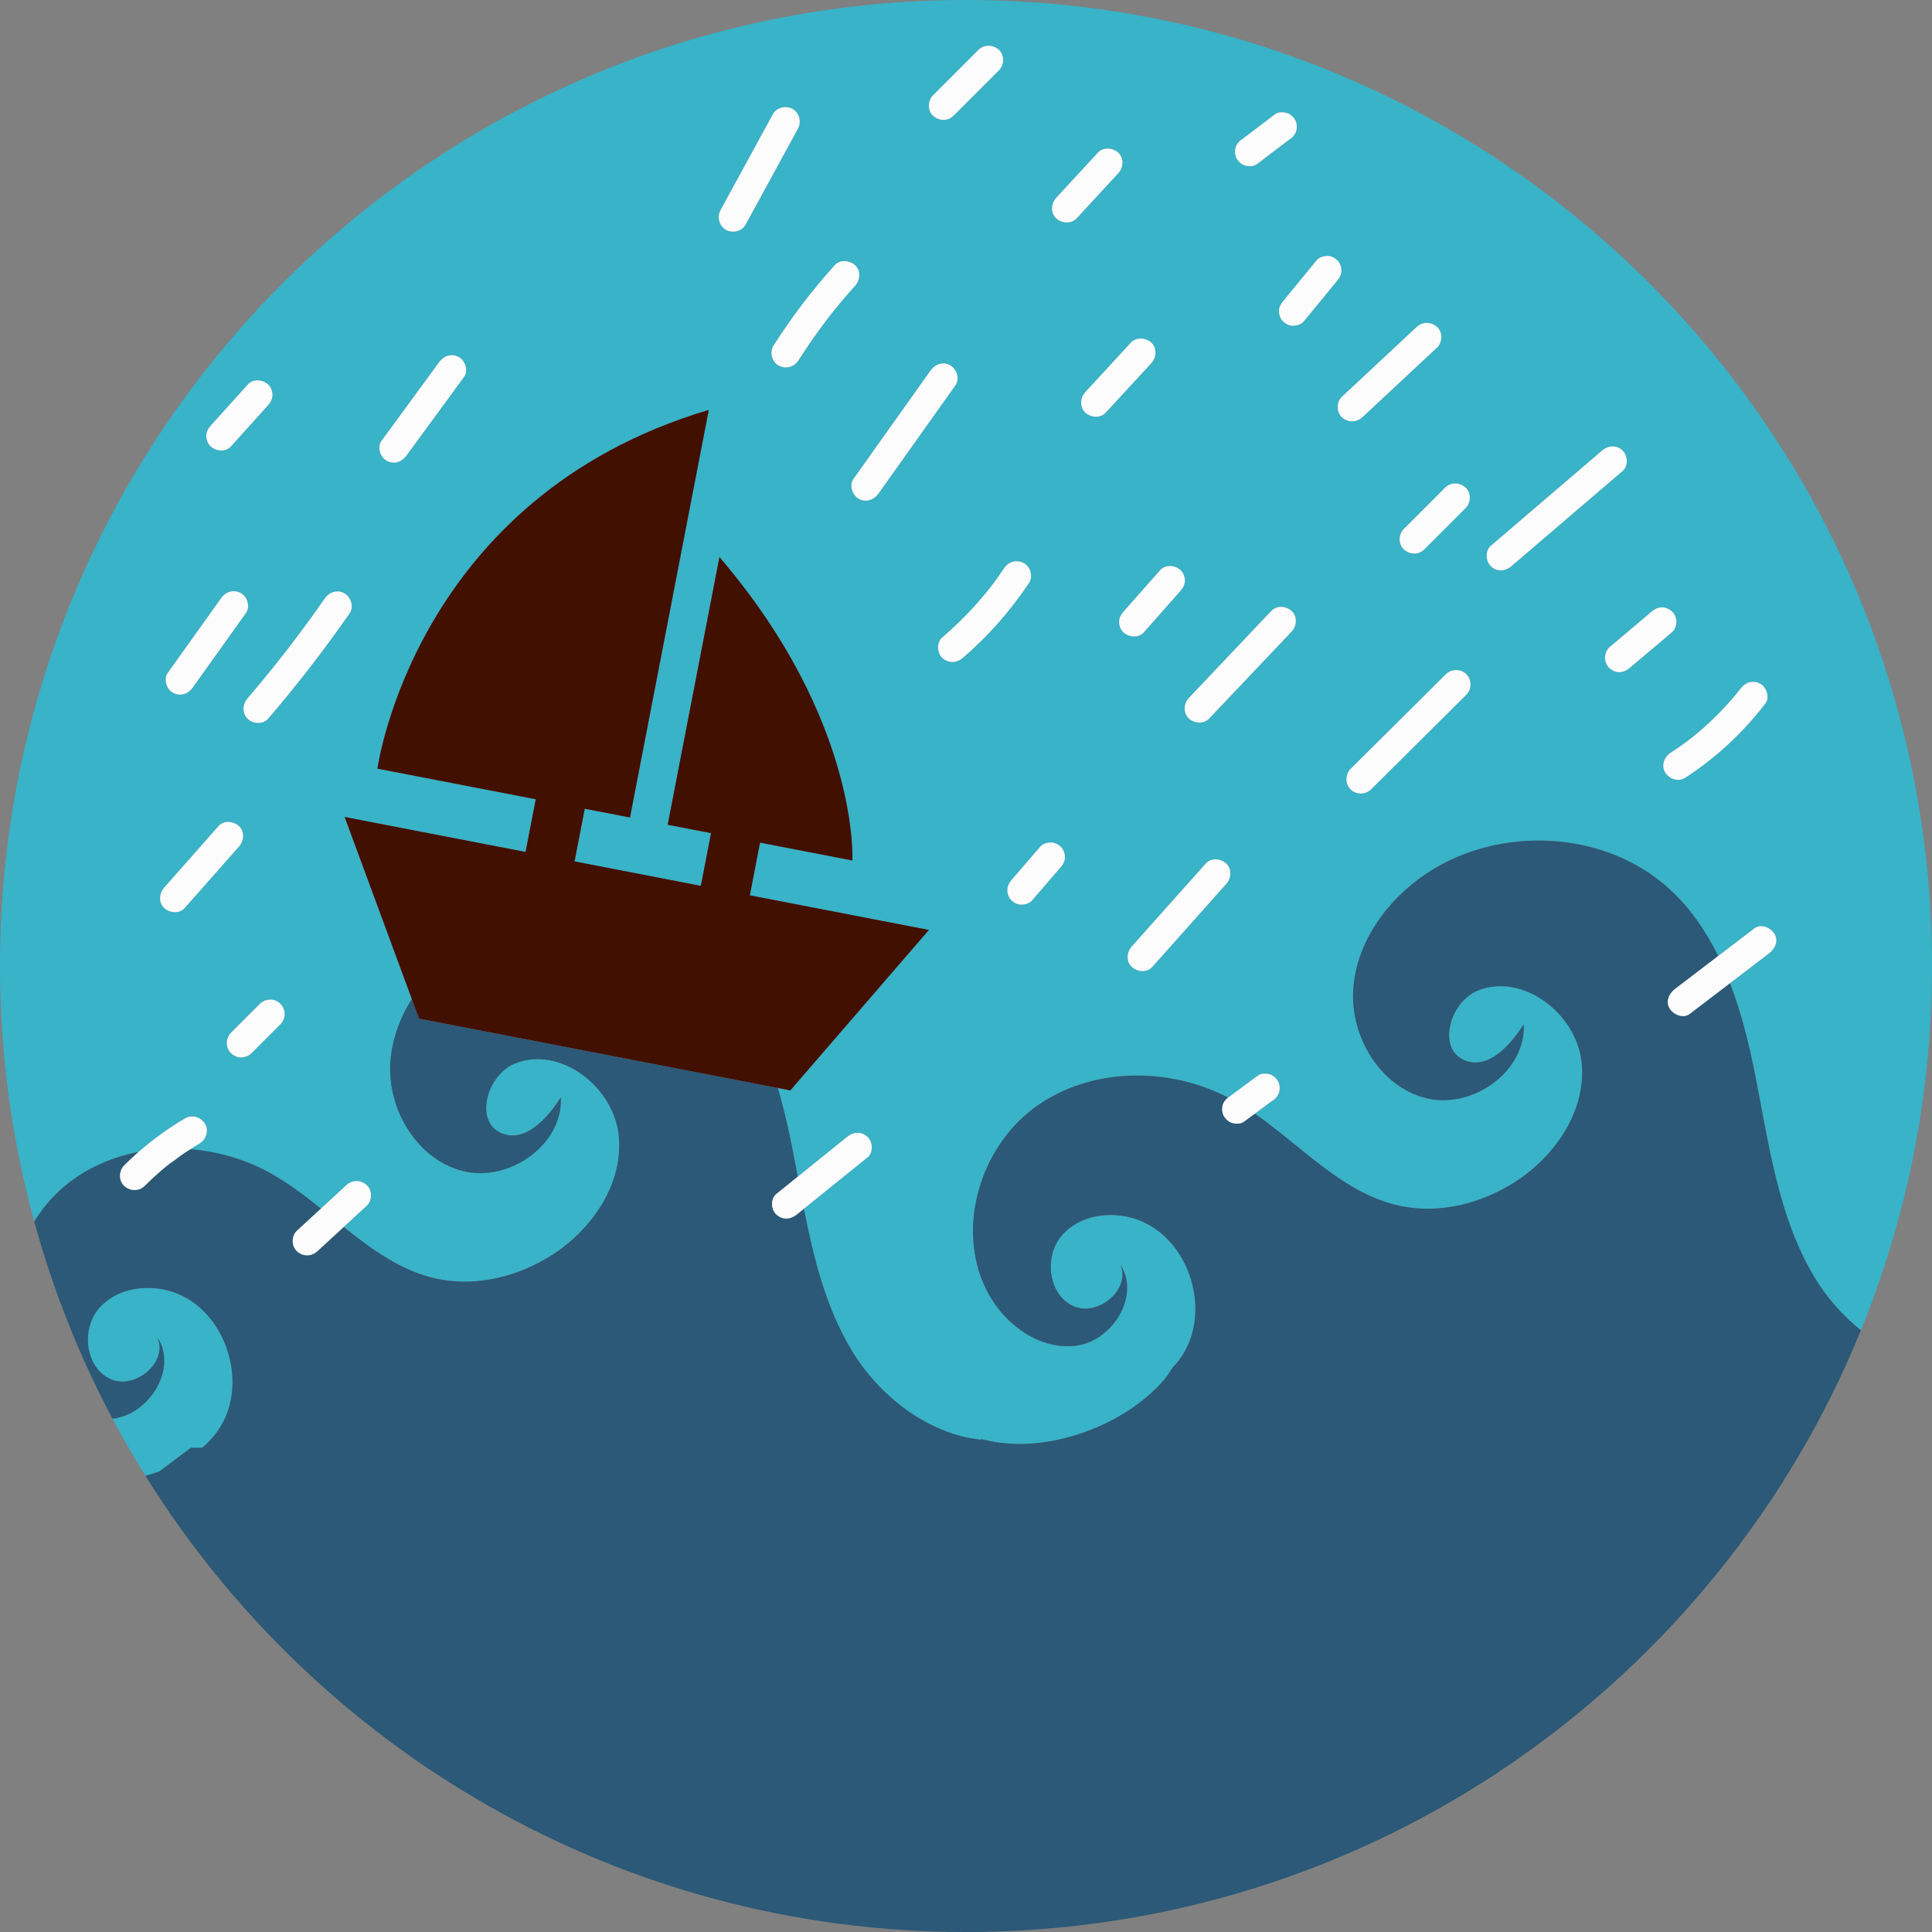 <svg xmlns="http://www.w3.org/2000/svg" width="1080" height="1080" viewBox="0 0 1080 1080"><rect x="0" y="0" width="1080" height="1080" fill="#808080" stroke="none"/><g id="a"/><g id="b"><g id="c"><g id="d"><path d="M106.69 809.3h6.4c2.7-2.34 5.22-4.95 7.51-7.91 19.64-25.38 6.76-68.57-23.58-79.05-14.4-4.97-32.18-2.37-41.94 9.33-9.76 11.7-7.39 32.57 6.37 39.11 13.76 6.54 32.76-9.25 26.52-23.14 11.2 16.85-3.72 42.02-23.69 45.22-.47.08-.94.1-1.4.15 5.78 10.88 11.93 21.54 18.42 31.97 2.65-.76 5.27-1.56 7.82-2.46l17.59-13.22z" fill="#38b3c8"/><path d="M39.77 660.17c11.18-8.3 24.13-13.61 37.7-16.23 8.05-7.05 16.77-13.36 25.99-18.76 3.91-2.29 8.7-.78 11.08 2.9 2.37 3.68.75 8.93-2.9 11.08-1.76 1.03-3.45 2.16-5.17 3.25 15.51 1.26 30.84 5.72 44.42 13.24 10.07 5.58 19.38 12.64 28.52 19.96 4.73-4.36 9.47-8.73 14.2-13.09 3.33-3.07 8.11-3.07 11.45.0 3.13 2.88 3.12 8.57.0 11.45-4.31 3.97-8.61 7.94-12.92 11.91 16.08 12.89 32.46 24.82 52.37 29.02 21.97 4.64 45.38-1.34 64.27-13.48 22.72-14.6 40.16-40.53 37.01-67.36-3.15-26.82-32.79-49.62-57.87-39.59-15.8 6.32-23.12 32.7-7.35 39.09 13 5.27 25.39-8.3 32.92-20.13 1.35 26.45-28.88 47.62-54.58 41.22-25.69-6.4-42.43-34.38-40.7-60.81.83-12.65 5.24-24.66 12-35.37l-37.56-101.78 101.14 19.55 5.69-29.45-88.5-17.11s20.57-151.67 185.22-200.52l-44.04 227.82-25.29-4.89-5.69 29.45 70.59 13.65 5.69-29.45-24.23-4.68 28.93-149.66c78.46 91.67 74.32 169.62 74.32 169.62l-51.62-9.98-5.69 29.45 100.09 19.35-77.48 89.71-6.98-1.35c3.32 11.29 5.96 22.83 8.22 34.23 1.01 5.09 1.97 10.21 2.93 15.34 9.19-7.41 18.37-14.83 27.56-22.24 3.53-2.85 7.93-3.23 11.45.0 2.99 2.74 3.31 8.78.0 11.45-11.86 9.57-23.72 19.14-35.58 28.71 5.43 27.53 12.14 54.72 26.39 78.66 15.56 26.14 43.29 47.43 72.52 50.45.17-.1.36-.19.54-.29 13.45 3.56 27.92 3.37 41.68.52 21.43-4.44 43.14-15.34 58.19-31.44 2.67-2.86 4.9-5.91 6.8-9.1 1.16-1.24 2.3-2.49 3.37-3.87 19.64-25.38 6.76-68.58-23.57-79.05-14.4-4.98-32.18-2.37-41.94 9.32-9.76 11.7-7.39 32.57 6.36 39.11 13.76 6.54 32.77-9.25 26.52-23.14 11.2 16.84-3.72 42.02-23.69 45.22-19.97 3.2-39.63-10.5-49.57-28.11-19.25-34.12-6.38-81.23 25.07-104.58 30.67-22.76 74.54-23.42 108.48-5.86.22-.16.42-.34.67-.48 5.33-3.93 10.65-7.86 15.98-11.79 1.72-1.27 4.25-1.27 6.24-.82 2.06.47 3.72 1.99 4.84 3.72 1.11 1.72 1.35 4.3.82 6.24-.25 1.06-.73 1.97-1.45 2.75-.57.88-1.33 1.58-2.27 2.09-3.3 2.44-6.61 4.88-9.92 7.32 26.86 18.59 49.63 44.86 81.35 51.56 21.97 4.64 45.38-1.34 64.27-13.48 22.72-14.6 40.16-40.54 37.01-67.36-3.15-26.82-32.79-49.63-57.87-39.59-15.8 6.32-23.12 32.7-7.35 39.09 13 5.27 25.39-8.3 32.92-20.13 1.35 26.45-28.88 47.62-54.58 41.22-25.69-6.4-42.43-34.38-40.7-60.81 1.73-26.42 18.96-50.1 40.99-64.79 40.64-27.09 99.66-24.3 135.69 8.66 11.61 10.62 20.4 23.46 27.31 37.49 6.76-5.16 13.53-10.33 20.3-15.49 3.6-2.75 8.94-.41 11.08 2.9 2.57 3.99.45 8.51-2.9 11.08-7.29 5.56-14.58 11.13-21.86 16.69 6.41 16.73 10.75 34.54 14.21 52.04 7.59 38.34 12.76 78.33 32.74 111.93 6.73 11.31 15.77 21.68 26.2 30.09 25.61-62.85 39.76-131.6 39.76-203.65C1080 241.77 838.23.0 540 0S0 241.77.0 540c0 49.43 6.68 97.3 19.12 142.78 5.45-8.73 12.4-16.49 20.65-22.61zM491.06 275.9c-2.54 3.57-7.02 5.28-11.08 2.9-3.54-2.07-5.44-7.51-2.9-11.08 14.36-20.19 28.71-40.39 43.07-60.58 2.54-3.57 7.02-5.28 11.07-2.9 3.54 2.07 5.44 7.51 2.9 11.08-14.36 20.19-28.71 40.39-43.07 60.58zm194.41 218.26c-13.78 15.45-27.56 30.9-41.34 46.36-3.01 3.38-8.37 2.83-11.45.0-3.35-3.07-2.82-8.29.0-11.45 13.78-15.45 27.56-30.9 41.35-46.35 3.01-3.37 8.37-2.83 11.45.0 3.35 3.07 2.82 8.29.0 11.45zm257.29-79.51c.39-.29.78-.58 1.16-.87-.02.02.67-.51.97-.74.3-.24.76-.6.84-.66.47-.38.94-.75 1.41-1.14.85-.69 1.68-1.38 2.51-2.09 1.76-1.49 3.48-3.01 5.17-4.56 3.47-3.2 6.81-6.54 10-10.02 1.55-1.69 3.07-3.42 4.55-5.18.7-.83 1.4-1.67 2.08-2.52.38-.47.76-.94 1.13-1.42.36-.45 1-1.27.3-.36 2.77-3.6 6.78-5.17 11.08-2.9 3.53 1.87 5.5 7.71 2.9 11.08-12.58 16.33-27.56 30.35-44.9 41.55-3.81 2.46-8.79.65-11.08-2.9-2.44-3.79-.65-8.78 2.9-11.08 2.03-1.31 4.04-2.66 6.02-4.06.99-.7 1.97-1.41 2.94-2.13zm-19.45-72.77c1.72-1.45 3.48-2.27 5.73-2.37 2.16-.1 4.18.95 5.72 2.37 1.49 1.37 2.37 3.74 2.37 5.72s-.86 4.45-2.37 5.73c-7.91 6.67-15.81 13.35-23.72 20.02-1.72 1.45-3.48 2.27-5.72 2.37-2.16.1-4.18-.96-5.73-2.37-1.49-1.37-2.37-3.74-2.37-5.73s.86-4.45 2.37-5.72c7.91-6.68 15.81-13.35 23.72-20.02zm-89.92-36.8c20.74-17.74 41.48-35.49 62.21-53.23 3.33-2.85 8.15-3.29 11.45.0 2.92 2.92 3.32 8.61.0 11.45-20.74 17.74-41.48 35.49-62.21 53.23-3.33 2.85-8.15 3.29-11.45.0-2.92-2.92-3.32-8.61.0-11.45zm-13.67 83.26c-17.76 17.64-35.51 35.28-53.27 52.92-3.11 3.09-8.34 3.11-11.45.0-3.09-3.08-3.1-8.37.0-11.45 17.76-17.64 35.51-35.28 53.27-52.92 3.11-3.09 8.34-3.11 11.45.0s3.1 8.37.0 11.45zm-.43-115.77c3.22 2.96 3 8.45.0 11.45-7.69 7.69-15.39 15.39-23.09 23.09-3.2 3.2-8.22 2.97-11.45.0-3.22-2.96-3-8.45.0-11.45 7.69-7.69 15.39-15.39 23.09-23.09 3.2-3.2 8.22-2.97 11.45.0zm-27.37-89.78c3.31-3.09 8.13-3.05 11.45.0 3.15 2.89 3.1 8.55.0 11.45-13.93 13-27.86 25.99-41.79 38.99-3.31 3.09-8.12 3.05-11.45.0-3.15-2.89-3.1-8.55.0-11.45 13.93-13 27.86-26 41.79-38.99zm-50.11-39.72c2.16-.1 4.18.96 5.72 2.37 1.49 1.37 2.37 3.74 2.37 5.73.0 2.29-.97 4.02-2.37 5.72-6.25 7.61-12.51 15.23-18.76 22.84-1.34 1.63-3.7 2.28-5.72 2.37-2.16.1-4.18-.95-5.73-2.37-1.49-1.37-2.37-3.74-2.37-5.72.0-2.29.97-4.02 2.37-5.73 6.26-7.61 12.51-15.23 18.76-22.84 1.34-1.63 3.7-2.28 5.73-2.37zm-51.14-60.41c.25-1.05.73-1.97 1.45-2.75.57-.88 1.33-1.58 2.27-2.08 6.13-4.66 12.25-9.31 18.38-13.97 1.69-1.29 4.26-1.27 6.24-.82 2.06.47 3.72 1.99 4.84 3.72 1.11 1.72 1.35 4.3.82 6.24-.25 1.05-.73 1.97-1.45 2.75-.57.88-1.33 1.58-2.27 2.09-6.13 4.65-12.26 9.31-18.38 13.96-1.69 1.29-4.26 1.27-6.24.82-2.06-.47-3.72-1.99-4.84-3.72-1.11-1.72-1.35-4.3-.81-6.24zm19.95 258.91c3.11-3.28 8.29-2.9 11.45.0 3.28 3.01 2.91 8.38.0 11.45-15.35 16.2-30.7 32.39-46.06 48.59-3.11 3.28-8.29 2.9-11.45.0-3.28-3.01-2.91-8.38.0-11.45 15.35-16.19 30.7-32.39 46.05-48.59zm-50.62-22.84c1.49 1.37 2.37 3.74 2.37 5.72.0 2.21-.94 4.11-2.37 5.73-6.86 7.76-13.71 15.51-20.57 23.27-3 3.39-8.38 2.82-11.45.0-1.49-1.37-2.37-3.74-2.37-5.72.0-2.21.94-4.11 2.37-5.73 6.86-7.76 13.71-15.51 20.57-23.27 3-3.39 8.38-2.82 11.45.0zm-16.38-127.17c3.31 3.04 2.87 8.34.0 11.45-8.49 9.21-16.98 18.42-25.47 27.63-3.07 3.33-8.33 2.87-11.45.0-3.31-3.04-2.87-8.33.0-11.45 8.49-9.21 16.98-18.42 25.47-27.63 3.07-3.32 8.33-2.87 11.45.0zm-53.19-80.97c7.76-8.41 15.52-16.81 23.28-25.22 3.07-3.32 8.32-2.87 11.45.0 3.31 3.04 2.87 8.34.0 11.45-7.76 8.41-15.52 16.81-23.28 25.22-3.07 3.32-8.32 2.87-11.45.0-3.31-3.04-2.87-8.34.0-11.45zm-3.21 360.34c2.16-.1 4.18.96 5.72 2.37 1.49 1.37 2.37 3.74 2.37 5.73.0 2.24-.95 4.08-2.37 5.73-5.34 6.2-10.68 12.39-16.02 18.59-1.39 1.61-3.67 2.28-5.73 2.37-2.16.1-4.18-.96-5.73-2.37-1.49-1.37-2.37-3.74-2.37-5.73.0-2.24.95-4.08 2.37-5.72 5.34-6.2 10.68-12.39 16.02-18.59 1.39-1.61 3.67-2.28 5.73-2.37zm-14.86-156.17c3.7 1.96 5.27 7.55 2.9 11.08-10.41 15.56-22.82 29.75-37.05 41.92-3.44 2.95-8.01 3.16-11.45.0-3.05-2.8-3.23-8.68.0-11.45 6.76-5.78 13.13-12 19.05-18.64 1.5-1.68 2.97-3.39 4.41-5.12.68-.82 1.36-1.65 2.02-2.48.37-.46.74-.93 1.11-1.39.07-.09.52-.66.73-.94.16-.21.35-.47.39-.52.36-.47.71-.95 1.07-1.42.64-.86 1.27-1.72 1.89-2.58 1.31-1.83 2.59-3.68 3.84-5.56 2.52-3.76 7-5.06 11.08-2.9zm-50.76-261.5c8.46-8.46 16.93-16.93 25.39-25.39 3.2-3.2 8.22-2.97 11.45.0 3.22 2.96 3 8.45.0 11.45-8.46 8.46-16.93 16.93-25.39 25.39-3.2 3.2-8.22 2.97-11.45.0-3.22-2.96-3-8.45.0-11.45zm-43.54 95.02c3.33 3.06 2.84 8.31.0 11.45-3.04 3.37-6.02 6.8-8.92 10.3-1.45 1.75-2.88 3.51-4.3 5.29-.66.84-1.32 1.68-1.98 2.52-.05.06-.07.08-.1.13-.03.04-.05.07-.1.14-.32.43-.65.85-.97 1.28-5.41 7.13-10.51 14.5-15.31 22.06-2.43 3.82-7.08 5.02-11.08 2.9-3.77-1.99-5.18-7.5-2.9-11.08 10.11-15.92 21.59-30.99 34.22-44.98 3.03-3.36 8.35-2.84 11.45.0zm-75.22-30.92c9.74-17.84 19.48-35.68 29.22-53.53 2.1-3.85 7.38-5.07 11.08-2.9 3.85 2.25 5 7.24 2.9 11.08-9.74 17.84-19.48 35.68-29.22 53.53-2.1 3.85-7.38 5.07-11.08 2.9-3.85-2.25-5-7.24-2.9-11.08zM213.23 246.47c10.73-14.65 21.46-29.3 32.2-43.95 2.68-3.66 6.86-5.13 11.08-2.9 3.59 1.9 5.41 7.65 2.9 11.08-10.73 14.65-21.46 29.3-32.19 43.95-2.68 3.66-6.86 5.13-11.08 2.9-3.59-1.9-5.42-7.65-2.9-11.08zm-56.49 326.11c-5.39 5.38-10.77 10.77-16.16 16.16-1.55 1.55-3.58 2.28-5.72 2.37-2.16.1-4.18-.96-5.73-2.37-1.49-1.37-2.37-3.74-2.37-5.73s.9-4.26 2.37-5.72c5.39-5.39 10.77-10.77 16.16-16.16 1.55-1.55 3.58-2.28 5.72-2.37 2.16-.1 4.18.95 5.73 2.37 1.49 1.37 2.37 3.74 2.37 5.72s-.9 4.26-2.37 5.73zm24.77-237.97c2.5-3.6 7.05-5.26 11.08-2.9 3.56 2.08 5.4 7.49 2.9 11.08-14.21 20.42-29.45 40.12-45.63 59.01-2.86 3.33-8.54 2.91-11.45.0-3.26-3.26-2.84-8.13.0-11.45 15.3-17.85 29.68-36.43 43.1-55.73zm-63.81-96.57c6.93-7.69 13.86-15.38 20.79-23.08 3.03-3.36 8.36-2.84 11.45.0 1.49 1.37 2.37 3.74 2.37 5.73.0 2.19-.94 4.13-2.37 5.72-6.93 7.69-13.86 15.38-20.79 23.08-3.03 3.36-8.36 2.84-11.45.0-1.49-1.37-2.37-3.74-2.37-5.73.0-2.19.94-4.13 2.37-5.73zm-23.94 138.11c9.93-13.91 19.85-27.81 29.78-41.71 2.63-3.69 6.9-5.11 11.08-2.91 3.63 1.92 5.37 7.62 2.9 11.08-9.93 13.91-19.86 27.81-29.78 41.72-2.64 3.69-6.9 5.11-11.08 2.9-3.62-1.92-5.37-7.62-2.9-11.08zm-1.96 119.99c10.11-11.45 20.22-22.89 30.34-34.34 2.99-3.39 8.38-2.81 11.45.0 3.36 3.08 2.8 8.28.0 11.45-10.11 11.44-20.22 22.89-30.34 34.34-2.99 3.39-8.38 2.81-11.45.0-3.36-3.08-2.8-8.28.0-11.45z" fill="#38b3c8"/><path d="M1014.03 713.57c-19.99-33.59-25.15-73.58-32.74-111.93-3.46-17.49-7.8-35.31-14.21-52.04-7.52 5.74-15.03 11.48-22.55 17.21-3.6 2.75-8.94.41-11.08-2.9-2.57-3.99-.45-8.51 2.9-11.08 8.04-6.14 16.08-12.27 24.12-18.41-6.9-14.03-15.7-26.87-27.31-37.49-36.04-32.96-95.06-35.75-135.69-8.66-22.03 14.69-39.27 38.37-40.99 64.79-1.73 26.43 15 54.41 40.7 60.81 25.7 6.4 55.93-14.78 54.58-41.22-7.54 11.83-19.92 25.4-32.92 20.13-15.77-6.39-8.45-32.77 7.35-39.09 25.08-10.04 54.71 12.76 57.87 39.59 3.15 26.82-14.29 52.76-37.01 67.36-18.89 12.14-42.3 18.12-64.27 13.48-31.71-6.69-54.49-32.97-81.35-51.56-2.02 1.49-4.04 2.98-6.06 4.47-1.72 1.27-4.24 1.27-6.24.82-2.06-.47-3.72-1.99-4.84-3.72-1.11-1.72-1.35-4.3-.82-6.24.25-1.05.73-1.97 1.45-2.75.42-.65.98-1.16 1.6-1.61-33.94-17.56-77.82-16.9-108.48 5.86-31.46 23.35-44.33 70.46-25.07 104.58 9.94 17.61 29.6 31.31 49.57 28.11 19.97-3.2 34.89-28.38 23.69-45.22 6.25 13.9-12.76 29.69-26.52 23.14-13.76-6.54-16.13-27.42-6.36-39.11 9.76-11.69 27.54-14.3 41.94-9.32 30.34 10.48 43.22 53.67 23.57 79.05-1.07 1.38-2.21 2.64-3.37 3.87-1.9 3.19-4.13 6.24-6.8 9.1-15.06 16.1-36.76 27-58.19 31.44-13.76 2.85-28.23 3.04-41.68-.52-.18.1-.36.19-.54.29-29.22-3.01-56.96-24.31-72.52-50.45-14.24-23.94-20.95-51.13-26.39-78.66-1.33 1.07-2.65 2.14-3.98 3.21-3.53 2.85-7.93 3.23-11.45.0-2.99-2.74-3.31-8.78.0-11.45 4-3.23 8-6.46 12.01-9.69-.96-5.13-1.93-10.25-2.93-15.34-2.26-11.4-4.89-22.94-8.22-34.23l-200.55-38.77-4.04-10.95c-6.76 10.71-11.18 22.72-12 35.37-1.73 26.43 15 54.41 40.7 60.81 25.69 6.4 55.93-14.78 54.58-41.22-7.53 11.84-19.92 25.4-32.92 20.13-15.77-6.39-8.45-32.77 7.35-39.09 25.07-10.04 54.71 12.76 57.87 39.59 3.15 26.83-14.29 52.76-37.01 67.36-18.89 12.14-42.3 18.12-64.27 13.48-19.91-4.2-36.29-16.13-52.37-29.02-4.9 4.52-9.81 9.04-14.71 13.56-3.33 3.07-8.11 3.07-11.45.0-3.13-2.87-3.12-8.57.0-11.45 4.48-4.13 8.95-8.25 13.43-12.38-9.14-7.32-18.45-14.38-28.52-19.96-13.58-7.52-28.91-11.98-44.42-13.24-1.21.77-2.45 1.49-3.64 2.29-2.7 1.83-5.22 4.01-7.97 5.75.04-.03.06-.04.1-.06.41-.3 1.35-.86.0.0-.02.01-.04.03-.06.04-.3.24-.61.48-.91.72-.68.54-1.35 1.09-2.02 1.64-1.26 1.05-2.51 2.11-3.73 3.2-2.53 2.23-4.98 4.54-7.37 6.93-3.2 3.2-8.22 2.97-11.45.0-3.22-2.96-3-8.45.0-11.45 2.6-2.6 5.29-5.1 8.06-7.53-13.57 2.62-26.53 7.93-37.7 16.23-8.25 6.12-15.2 13.89-20.65 22.61 10.57 38.65 25.32 75.56 43.75 110.23.47-.06.93-.08 1.4-.15 19.97-3.2 34.89-28.38 23.69-45.22 6.25 13.9-12.76 29.69-26.52 23.14-13.76-6.54-16.13-27.42-6.37-39.11 9.76-11.7 27.54-14.3 41.94-9.33 30.34 10.48 43.22 53.67 23.58 79.05-2.29 2.96-4.81 5.57-7.51 7.91h-6.4l-17.59 13.22c-2.55.9-5.17 1.7-7.82 2.46 95.32 153.09 265.1 255.02 458.72 255.02 226.18.0 419.84-139.07 500.24-336.35-10.43-8.41-19.47-18.78-26.2-30.09z" fill="#2b5977"/><path d="M434.81 608.2l6.98 1.35 77.48-89.71-100.09-19.35 5.69-29.45 51.62 9.98s4.14-77.95-74.32-169.62l-28.93 149.66 24.23 4.68-5.69 29.45-70.59-13.65 5.69-29.45 25.29 4.89 44.04-227.82c-164.65 48.86-185.22 200.52-185.22 200.52l88.5 17.11-5.69 29.45-101.14-19.55 37.56 101.78 4.04 10.95 200.55 38.77z" fill="#411000"/><path d="M405.72 128.44c3.7 2.16 8.97.95 11.08-2.9 9.74-17.84 19.48-35.68 29.22-53.53 2.09-3.84.95-8.83-2.9-11.08-3.7-2.16-8.97-.95-11.08 2.9-9.74 17.84-19.48 35.68-29.22 53.53-2.09 3.84-.95 8.83 2.9 11.08z" fill="#fcfcfc"/><path d="M435.27 204.35c4 2.11 8.65.92 11.08-2.9 4.8-7.56 9.9-14.92 15.31-22.06.32-.43.65-.85.97-1.28.05-.07.07-.09.1-.14.03-.04.05-.07.1-.13.66-.84 1.32-1.68 1.98-2.52 1.41-1.78 2.84-3.54 4.3-5.29 2.9-3.5 5.88-6.93 8.92-10.3 2.84-3.14 3.33-8.39.0-11.45-3.1-2.84-8.42-3.36-11.45.0-12.63 14-24.11 29.07-34.22 44.98-2.28 3.58-.86 9.09 2.9 11.08z" fill="#fcfcfc"/><path d="M531.23 204.24c-4.06-2.37-8.53-.67-11.07 2.9-14.36 20.19-28.71 40.39-43.07 60.58-2.54 3.57-.63 9.01 2.9 11.08 4.06 2.37 8.53.67 11.08-2.9 14.36-20.19 28.71-40.39 43.07-60.58 2.54-3.57.63-9.01-2.9-11.08z" fill="#fcfcfc"/><path d="M601.86 122.04c7.76-8.41 15.52-16.81 23.28-25.22 2.87-3.11 3.31-8.41.0-11.45-3.13-2.87-8.38-3.32-11.45.0-7.76 8.41-15.52 16.81-23.28 25.22-2.87 3.11-3.31 8.41.0 11.45 3.13 2.87 8.38 3.32 11.45.0z" fill="#fcfcfc"/><path d="M606.68 230.64c3.12 2.87 8.38 3.33 11.45.0 8.49-9.21 16.98-18.42 25.47-27.63 2.87-3.11 3.31-8.41.0-11.45-3.12-2.87-8.38-3.32-11.45.0-8.49 9.21-16.98 18.42-25.47 27.63-2.87 3.12-3.31 8.41.0 11.45z" fill="#fcfcfc"/><path d="M555.53 325.81c-.35.48-.71.95-1.07 1.42-.04.05-.23.31-.39.52-.22.28-.66.85-.73.94-.37.47-.74.93-1.11 1.39-.67.83-1.34 1.66-2.02 2.48-1.44 1.73-2.91 3.44-4.41 5.12-5.92 6.64-12.29 12.86-19.05 18.64-3.23 2.77-3.05 8.65.0 11.45 3.44 3.16 8 2.95 11.45.0 14.23-12.18 26.64-26.36 37.05-41.92 2.36-3.53.8-9.12-2.9-11.08-4.08-2.15-8.56-.86-11.08 2.9-1.25 1.87-2.53 3.73-3.84 5.56-.62.87-1.25 1.73-1.89 2.58z" fill="#fcfcfc"/><path d="M216.14 257.55c4.21 2.23 8.4.76 11.08-2.9 10.73-14.65 21.46-29.3 32.19-43.95 2.51-3.43.69-9.18-2.9-11.08-4.21-2.23-8.4-.76-11.08 2.9-10.73 14.65-21.46 29.3-32.2 43.95-2.51 3.43-.69 9.18 2.9 11.08z" fill="#fcfcfc"/><path d="M138.41 401.79c2.91 2.91 8.59 3.33 11.45.0 16.19-18.88 31.43-38.59 45.63-59.01 2.5-3.59.66-8.99-2.9-11.08-4.03-2.36-8.57-.69-11.08 2.9-13.43 19.3-27.8 37.88-43.1 55.73-2.84 3.32-3.26 8.19.0 11.45z" fill="#fcfcfc"/><path d="M96.67 387.23c4.17 2.21 8.44.79 11.08-2.9 9.93-13.91 19.85-27.81 29.78-41.72 2.47-3.46.72-9.16-2.9-11.08-4.17-2.21-8.44-.78-11.08 2.91-9.93 13.9-19.86 27.81-29.78 41.71-2.47 3.46-.72 9.16 2.9 11.08z" fill="#fcfcfc"/><path d="M103.25 507.59c10.11-11.45 20.22-22.89 30.34-34.34 2.8-3.17 3.36-8.37.0-11.45-3.07-2.81-8.45-3.39-11.45.0-10.11 11.45-20.22 22.89-30.34 34.34-2.8 3.17-3.36 8.37.0 11.45 3.07 2.81 8.45 3.39 11.45.0z" fill="#fcfcfc"/><path d="M563.09 497.62c0 1.99.88 4.36 2.37 5.73 1.54 1.42 3.57 2.47 5.73 2.37 2.05-.09 4.33-.76 5.73-2.37 5.34-6.2 10.68-12.39 16.02-18.59 1.42-1.65 2.37-3.49 2.37-5.73.0-1.98-.88-4.36-2.37-5.73-1.54-1.42-3.57-2.47-5.72-2.37-2.05.09-4.33.76-5.73 2.37-5.34 6.2-10.68 12.39-16.02 18.59-1.42 1.65-2.37 3.49-2.37 5.72z" fill="#fcfcfc"/><path d="M674.02 482.72c-13.78 15.45-27.56 30.9-41.35 46.35-2.82 3.16-3.35 8.38.0 11.45 3.08 2.83 8.44 3.38 11.45.0 13.78-15.45 27.56-30.9 41.34-46.36 2.82-3.16 3.35-8.38.0-11.45-3.08-2.83-8.44-3.37-11.45.0z" fill="#fcfcfc"/><path d="M664.55 401.61c3.16 2.9 8.34 3.28 11.45.0 15.35-16.2 30.7-32.39 46.06-48.59 2.91-3.07 3.28-8.44.0-11.45-3.16-2.9-8.34-3.28-11.45.0-15.35 16.2-30.7 32.39-46.05 48.59-2.91 3.08-3.28 8.44.0 11.45z" fill="#fcfcfc"/><path d="M625.6 347.73c0 1.98.88 4.36 2.37 5.72 3.07 2.82 8.45 3.39 11.45.0 6.86-7.76 13.71-15.51 20.57-23.27 1.43-1.62 2.37-3.52 2.37-5.73.0-1.98-.88-4.36-2.37-5.72-3.07-2.82-8.45-3.39-11.45.0-6.86 7.76-13.71 15.51-20.57 23.27-1.43 1.62-2.37 3.52-2.37 5.73z" fill="#fcfcfc"/><path d="M750.12 233.24c3.32 3.05 8.14 3.09 11.45.0 13.93-13 27.86-26 41.79-38.99 3.1-2.9 3.15-8.56.0-11.45-3.32-3.05-8.14-3.09-11.45.0-13.93 13-27.86 25.99-41.79 38.99-3.1 2.89-3.15 8.56.0 11.45z" fill="#fcfcfc"/><path d="M714.94 174.01c0 1.98.88 4.36 2.37 5.72 1.54 1.42 3.57 2.47 5.73 2.37 2.02-.09 4.38-.74 5.72-2.37 6.26-7.61 12.51-15.23 18.76-22.84 1.4-1.71 2.37-3.44 2.37-5.72.0-1.99-.88-4.36-2.37-5.73-1.54-1.42-3.57-2.47-5.72-2.37-2.02.09-4.38.74-5.73 2.37-6.25 7.61-12.51 15.23-18.76 22.84-1.4 1.71-2.37 3.44-2.37 5.73z" fill="#fcfcfc"/><path d="M844.84 316.53c20.74-17.74 41.48-35.49 62.21-53.23 3.32-2.84 2.92-8.53.0-11.45-3.29-3.29-8.12-2.85-11.45.0-20.74 17.74-41.48 35.49-62.21 53.23-3.32 2.84-2.92 8.53.0 11.45 3.29 3.29 8.12 2.85 11.45.0z" fill="#fcfcfc"/><path d="M784.75 307.11c3.23 2.97 8.25 3.2 11.45.0 7.7-7.69 15.39-15.39 23.09-23.09 3-3 3.22-8.49.0-11.45-3.23-2.97-8.25-3.2-11.45.0-7.69 7.69-15.39 15.39-23.09 23.09-3 3-3.22 8.49.0 11.45z" fill="#fcfcfc"/><path d="M808.26 376.89c-17.75 17.64-35.51 35.28-53.27 52.92-3.1 3.08-3.09 8.37.0 11.45 3.11 3.11 8.34 3.09 11.45.0 17.76-17.64 35.51-35.28 53.27-52.92 3.1-3.08 3.08-8.37.0-11.45s-8.34-3.09-11.45.0z" fill="#fcfcfc"/><path d="M897.21 367.63c0 1.99.88 4.36 2.37 5.73 1.54 1.42 3.57 2.47 5.73 2.37 2.25-.1 4.01-.92 5.72-2.37 7.91-6.68 15.81-13.35 23.72-20.02 1.51-1.27 2.37-3.82 2.37-5.73s-.88-4.36-2.37-5.72c-1.54-1.42-3.57-2.47-5.72-2.37-2.25.1-4.01.92-5.73 2.37-7.91 6.67-15.81 13.35-23.72 20.02-1.51 1.27-2.37 3.82-2.37 5.72z" fill="#fcfcfc"/><path d="M930.89 431.91c2.29 3.55 7.27 5.36 11.08 2.9 17.34-11.19 32.32-25.21 44.9-41.55 2.59-3.37.62-9.21-2.9-11.08-4.29-2.27-8.31-.69-11.08 2.9.7-.91.06-.09-.3.36-.37.48-.75.95-1.13 1.42-.68.85-1.38 1.69-2.08 2.52-1.48 1.76-3 3.49-4.55 5.18-3.19 3.48-6.53 6.82-10 10.02-1.69 1.56-3.41 3.08-5.17 4.56-.83.7-1.67 1.4-2.51 2.09-.47.38-.94.76-1.41 1.14-.08.06-.54.42-.84.66-.29.23-.99.76-.97.74-.39.29-.77.58-1.16.87-.97.72-1.95 1.43-2.94 2.13-1.98 1.4-3.99 2.74-6.02 4.06-3.55 2.3-5.35 7.29-2.9 11.08z" fill="#fcfcfc"/><path d="M151.02 558.76c-2.15.1-4.17.82-5.72 2.37-5.39 5.38-10.77 10.77-16.16 16.16-1.47 1.47-2.37 3.65-2.37 5.72s.88 4.36 2.37 5.73c1.54 1.42 3.57 2.47 5.73 2.37 2.15-.1 4.17-.82 5.72-2.37 5.39-5.39 10.77-10.77 16.16-16.16 1.47-1.47 2.37-3.65 2.37-5.73s-.88-4.36-2.37-5.72c-1.54-1.42-3.57-2.47-5.73-2.37z" fill="#fcfcfc"/><path d="M433.96 678.9c3.52 3.23 7.92 2.85 11.45.0 1.33-1.07 2.65-2.14 3.98-3.21 11.86-9.57 23.72-19.14 35.58-28.71 3.31-2.67 2.99-8.71.0-11.45-3.52-3.23-7.92-2.85-11.45.0-9.19 7.41-18.37 14.83-27.56 22.24-4 3.23-8 6.46-12.01 9.69-3.31 2.67-2.99 8.71.0 11.45z" fill="#fcfcfc"/><path d="M684.92 615.14c-.71.78-1.2 1.7-1.45 2.75-.53 1.94-.29 4.52.82 6.24 1.11 1.73 2.78 3.25 4.84 3.72 1.99.45 4.52.45 6.24-.82 2.02-1.49 4.04-2.98 6.06-4.47 3.3-2.44 6.61-4.88 9.92-7.32.94-.51 1.7-1.2 2.27-2.09.72-.78 1.2-1.7 1.45-2.75.53-1.94.29-4.52-.82-6.24-1.11-1.73-2.77-3.25-4.84-3.72-1.99-.45-4.52-.45-6.24.82-5.33 3.93-10.65 7.86-15.98 11.79-.25.14-.45.32-.67.48-.62.45-1.18.96-1.6 1.61z" fill="#fcfcfc"/><path d="M933.45 563.91c2.14 3.31 7.48 5.65 11.08 2.9 7.52-5.74 15.03-11.48 22.55-17.21 7.29-5.56 14.57-11.13 21.86-16.69 3.35-2.56 5.47-7.09 2.9-11.08-2.14-3.31-7.48-5.65-11.08-2.9-6.76 5.16-13.53 10.33-20.3 15.49-8.04 6.14-16.08 12.28-24.12 18.41-3.35 2.56-5.47 7.09-2.9 11.08z" fill="#fcfcfc"/><path d="M69.42 662.92c3.23 2.97 8.25 3.2 11.45.0 2.39-2.38 4.84-4.7 7.37-6.93 1.23-1.08 2.47-2.15 3.73-3.2.67-.55 1.34-1.1 2.02-1.64.3-.24.6-.48.91-.72.01-.01.04-.03.06-.04-.04.02-.06.04-.1.06 2.75-1.74 5.27-3.92 7.97-5.75 1.19-.8 2.43-1.52 3.64-2.29 1.72-1.09 3.41-2.22 5.17-3.25 3.65-2.14 5.28-7.4 2.9-11.08-2.38-3.68-7.17-5.2-11.08-2.9-9.22 5.4-17.94 11.71-25.99 18.76-2.77 2.42-5.46 4.93-8.06 7.53-3 3-3.22 8.49.0 11.45z" fill="#fcfcfc"/><path d="M94.96 650.39c1.35-.86.41-.3.0.0h0z" fill="#fcfcfc"/><path d="M165.97 699.44c3.34 3.07 8.12 3.07 11.45.0 4.9-4.52 9.81-9.04 14.71-13.56 4.31-3.97 8.61-7.94 12.92-11.91 3.12-2.88 3.13-8.57.0-11.45-3.34-3.07-8.12-3.07-11.45.0-4.73 4.36-9.47 8.73-14.2 13.09-4.48 4.13-8.96 8.25-13.43 12.38-3.12 2.88-3.13 8.57.0 11.45z" fill="#fcfcfc"/><path d="M533.03 64.71c8.46-8.46 16.93-16.93 25.39-25.39 3-3 3.22-8.49.0-11.45-3.23-2.97-8.25-3.2-11.45.0-8.46 8.46-16.93 16.93-25.39 25.39-3 3-3.22 8.49.0 11.45 3.23 2.97 8.25 3.2 11.45.0z" fill="#fcfcfc"/><path d="M129.15 249.49c6.93-7.69 13.86-15.39 20.79-23.08 1.44-1.59 2.37-3.54 2.37-5.72.0-1.99-.88-4.36-2.37-5.73-3.09-2.84-8.42-3.36-11.45.0-6.93 7.69-13.86 15.38-20.79 23.08-1.44 1.59-2.37 3.54-2.37 5.73.0 1.98.88 4.36 2.37 5.73 3.09 2.84 8.42 3.36 11.45.0z" fill="#fcfcfc"/><path d="M696.31 92.62c1.97.45 4.55.47 6.24-.82 6.13-4.65 12.26-9.31 18.38-13.96.94-.51 1.7-1.2 2.27-2.09.71-.78 1.2-1.7 1.45-2.75.53-1.94.29-4.52-.82-6.24-1.11-1.73-2.77-3.25-4.84-3.72-1.97-.45-4.54-.47-6.24.82-6.13 4.65-12.26 9.31-18.38 13.97-.94.51-1.7 1.2-2.27 2.08-.71.78-1.2 1.7-1.45 2.75-.54 1.94-.29 4.52.81 6.24 1.11 1.73 2.77 3.25 4.84 3.72z" fill="#fcfcfc"/></g></g></g></svg>